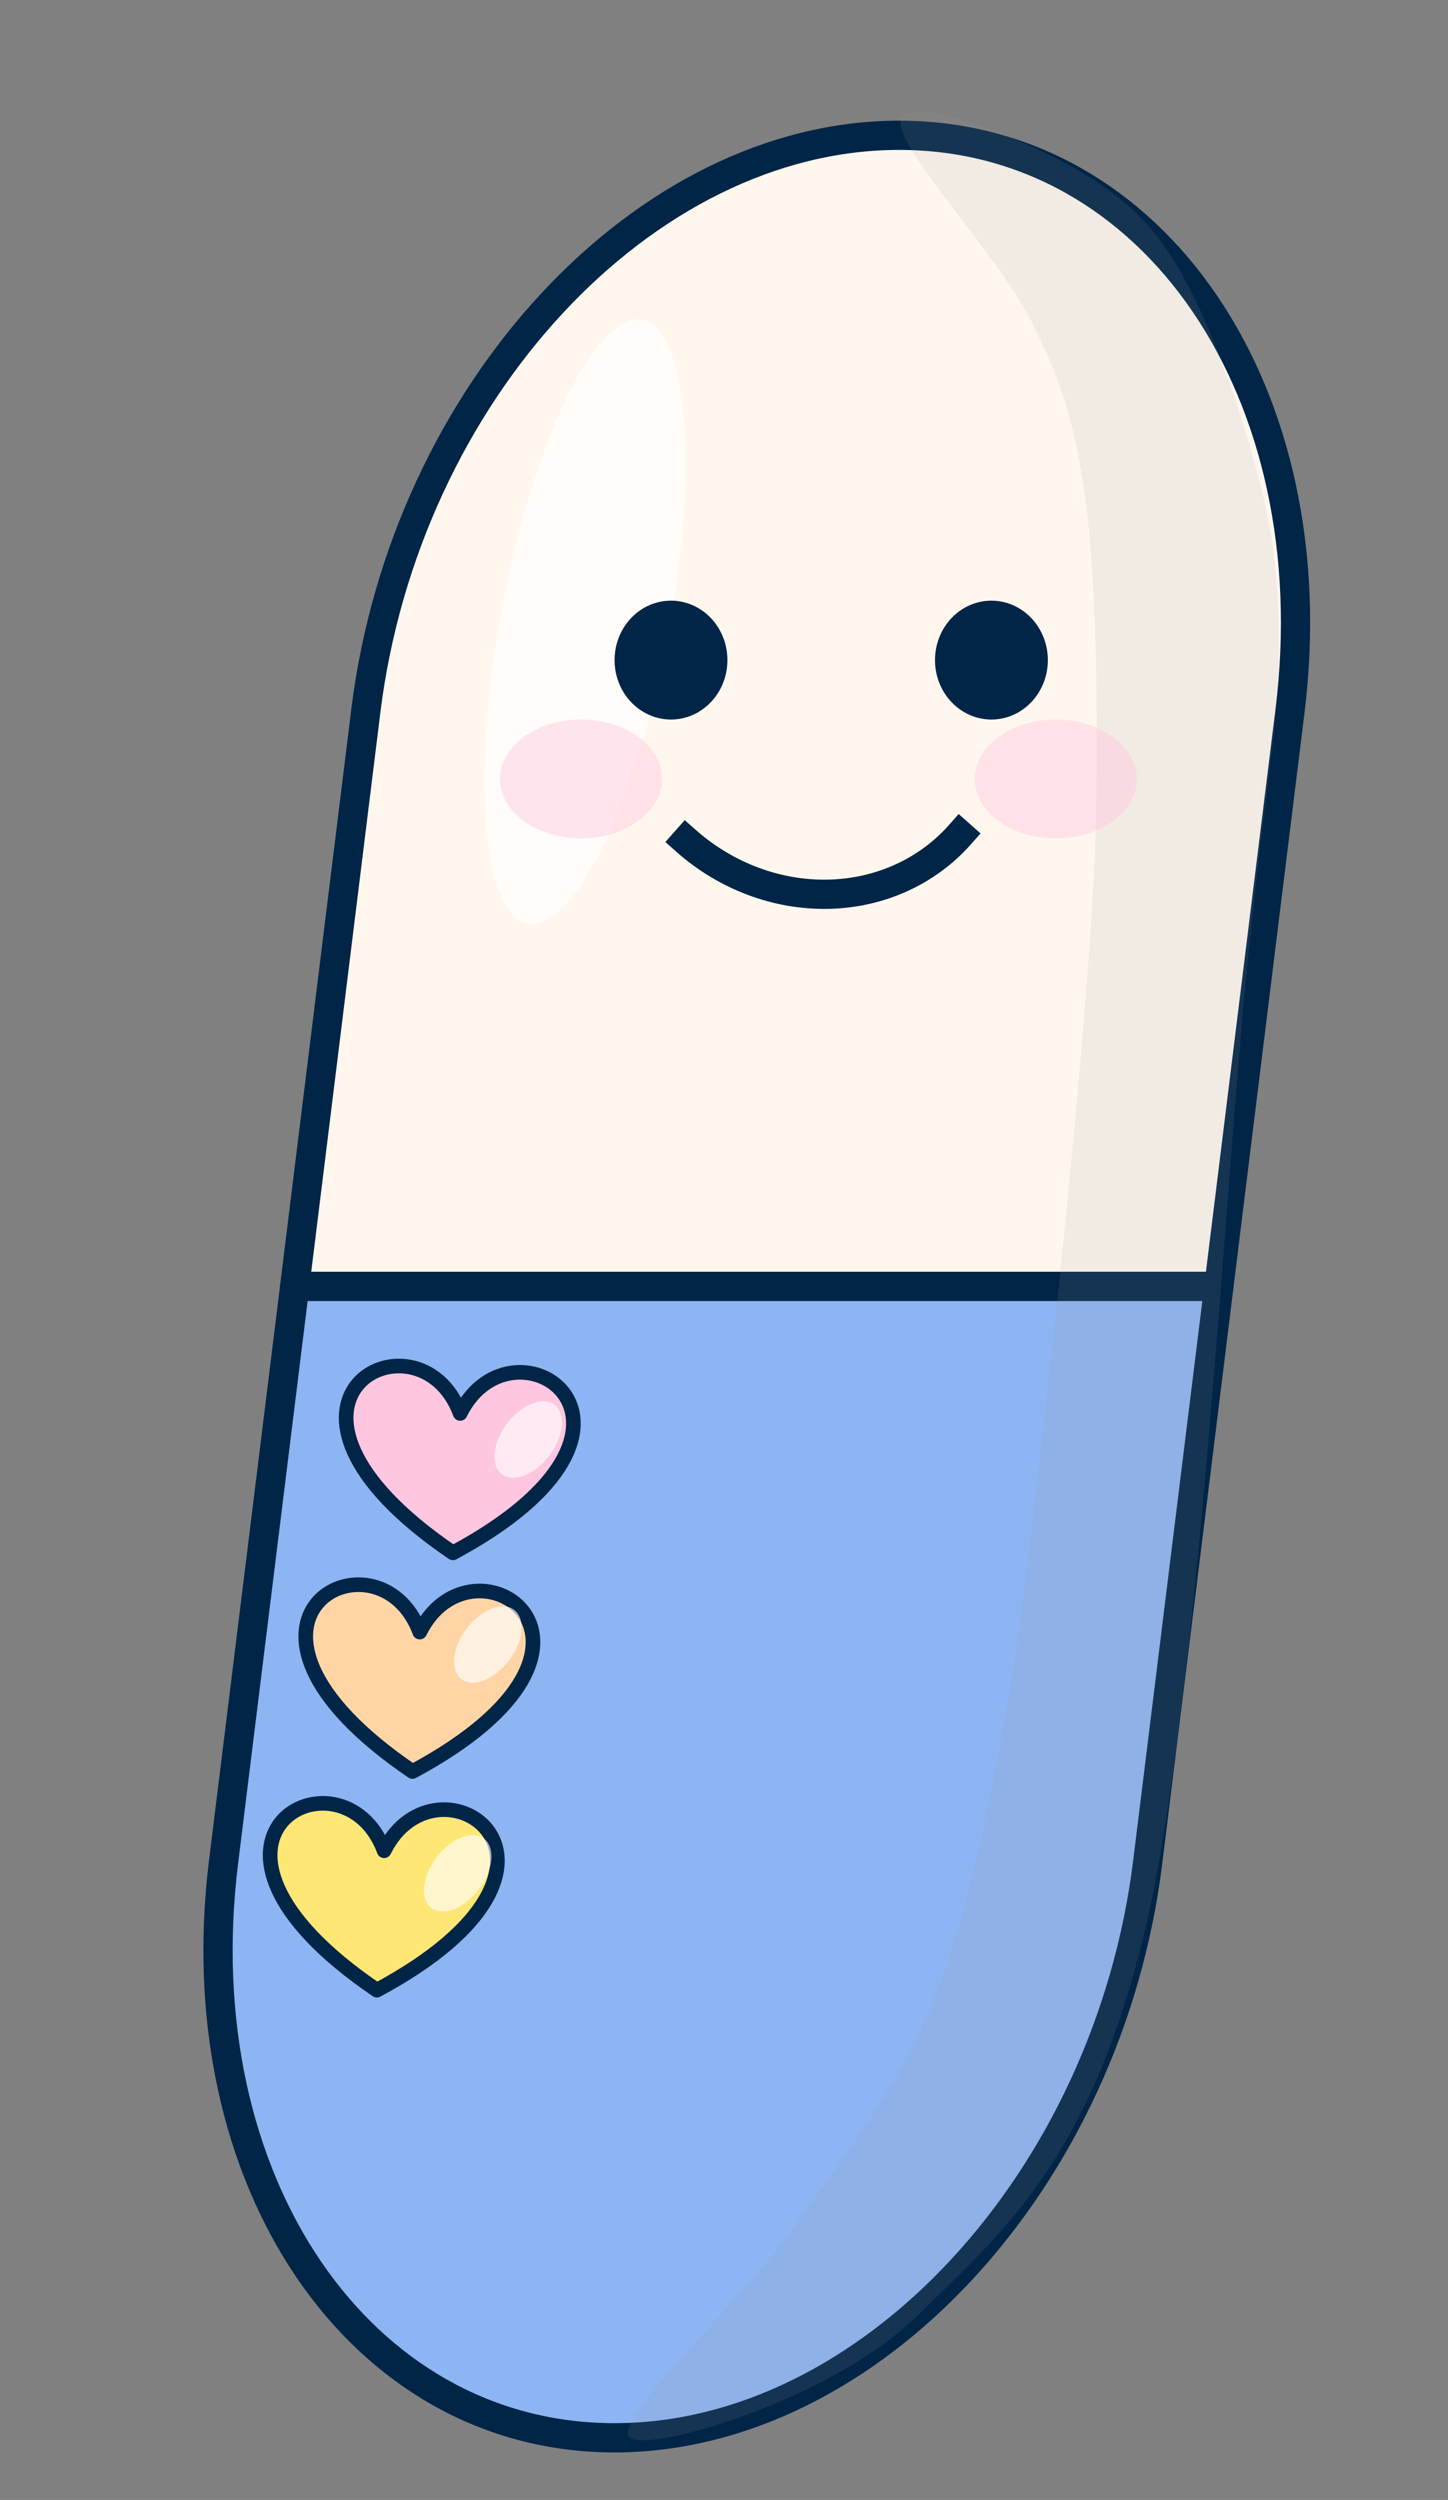 <svg version="1.1" viewBox="0.0 0.0 198.029 341.793" fill="none" stroke="none" stroke-linecap="square" stroke-miterlimit="10" xmlns:xlink="http://www.w3.org/1999/xlink" xmlns="http://www.w3.org/2000/svg"><rect x="0.0" y="0.0" width="198.029" height="341.793" fill="#808080" stroke="none"/><clipPath id="p.0"><path d="m0 0l198.029 0l0 341.793l-198.029 0l0 -341.793z" clip-rule="nonzero"/></clipPath><g clip-path="url(#p.0)"><path fill="#000000" fill-opacity="0.0" d="m0 0l198.029 0l0 341.793l-198.029 0z" fill-rule="evenodd"/><path fill="#000000" fill-opacity="0.0" d="m326.429 166.619l322.646 0l0 66.268l-322.646 0z" fill-rule="evenodd"/><path fill="#012547" d="m381.211 212.739l0 -28.844l0.047 0l14.641 20.797l-1.578 -0.297l14.609 -20.5l0.078 0l0 28.844l-3.703 0l0 -20.328l0.219 1.891l-10.547 14.922l-0.078 0l-10.703 -14.922l0.656 -1.734l0 20.172l-3.641 0zm35.834 -27.953l18.172 0l0 3.594l-14.422 0l0 8.516l12.875 0l0 3.594l-12.875 0l0 8.656l14.969 0l0 3.594l-18.719 0l0 -27.953zm25.204 27.953l0 -27.953l7.625 0q4.125 0 7.047 1.281q2.922 1.281 4.703 3.375q1.781 2.078 2.609 4.609q0.828 2.531 0.828 5.047q0 3.172 -1.109 5.688q-1.094 2.5 -3.031 4.281q-1.922 1.781 -4.422 2.734q-2.5 0.938 -5.281 0.938l-8.969 0zm3.75 -3.594l4.484 0q2.328 0 4.281 -0.688q1.953 -0.703 3.391 -2.016q1.453 -1.312 2.266 -3.219q0.812 -1.922 0.812 -4.359q0 -2.594 -0.859 -4.547q-0.844 -1.953 -2.312 -3.266q-1.469 -1.312 -3.328 -1.984q-1.844 -0.688 -3.891 -0.688l-4.844 0l0 20.766zm25.358 -24.359l3.75 0l0 27.953l-3.75 0l0 -27.953zm9.743 0l18.562 0l0 3.594l-7.5 0l0 24.359l-3.75 0l0 -24.359l-7.312 0l0 -3.594zm31.928 0q2.125 0 3.922 0.562q1.797 0.562 3.125 1.672q1.344 1.094 2.094 2.703q0.766 1.594 0.766 3.719q0 1.672 -0.484 3.266q-0.484 1.578 -1.609 2.875q-1.125 1.281 -2.922 2.078q-1.797 0.797 -4.422 0.797l-4.141 0l0 10.281l-3.75 0l0 -27.953l7.422 0zm0.391 14.078q1.656 0 2.75 -0.5q1.109 -0.5 1.734 -1.297q0.625 -0.797 0.891 -1.719q0.266 -0.938 0.266 -1.75q0 -0.844 -0.297 -1.75q-0.281 -0.906 -0.922 -1.672q-0.641 -0.781 -1.672 -1.281q-1.016 -0.516 -2.484 -0.516l-4.328 0l0 10.484l4.062 0zm4.594 2.125l7.312 11.75l-4.328 0l-7.422 -11.641l4.438 -0.109zm13.068 -16.203l3.75 0l0 27.953l-3.75 0l0 -27.953zm35.993 28.844l-21.609 -21.922l1.078 0.266l0.078 20.766l-3.75 0l0 -28.797l0.203 0l21.375 22.0l-0.891 -0.203l-0.078 -20.953l3.703 0l0 28.844l-0.109 0zm5.371 -0.891l12.219 -29.109l0.234 0l12.172 29.109l-4.297 0l-9.109 -23.234l2.656 -1.734l-10.203 24.969l-3.672 0zm7.156 -10.594l10.391 0l1.25 3.25l-12.719 0l1.078 -3.25z" fill-rule="nonzero"/><path fill="#fff7ee" d="m40.302 175.879l9.73 -78.691l0 0c5.374 -43.46 38.023 -78.691 72.925 -78.691c34.902 0 58.839 35.231 53.465 78.691l-9.73 78.691z" fill-rule="evenodd"/><path stroke="#012547" stroke-width="4.0" stroke-linejoin="round" stroke-linecap="butt" d="m40.302 175.879l9.73 -78.691l0 0c5.374 -43.46 38.023 -78.691 72.925 -78.691c34.902 0 58.839 35.231 53.465 78.691l-9.73 78.691z" fill-rule="evenodd"/><path fill="#8db4f3" d="m166.693 175.879l-9.732 78.708l0 0c-5.375 43.469 -38.025 78.708 -72.927 78.708c-34.902 0 -58.838 -35.239 -53.463 -78.708l9.732 -78.708z" fill-rule="evenodd"/><path stroke="#012547" stroke-width="4.0" stroke-linejoin="round" stroke-linecap="butt" d="m166.693 175.879l-9.732 78.708l0 0c-5.375 43.469 -38.025 78.708 -72.927 78.708c-34.902 0 -58.838 -35.239 -53.463 -78.708l9.732 -78.708z" fill-rule="evenodd"/><path fill="#999999" fill-opacity="0.132" d="m86.122 333.281c-2.78 -2.04 15.768 -19.191 22.567 -28.843c6.8 -9.652 13.575 -18.229 18.231 -29.07c4.656 -10.841 7.113 -22.951 9.705 -35.975c2.592 -13.025 3.918 -25.563 5.848 -42.172c1.93 -16.608 4.475 -41.84 5.73 -57.477c1.255 -15.637 1.794 -24.21 1.801 -36.344c0.007 -12.134 -0.249 -26.518 -1.758 -36.462c-1.51 -9.944 -3.118 -14.872 -7.299 -23.2c-4.182 -8.328 -17.62 -22.732 -17.791 -26.768c-0.171 -4.036 10.88 -0.052 16.765 2.554c5.885 2.605 13.44 6.373 18.545 13.078c5.105 6.705 9.346 17.996 12.085 27.152c2.739 9.156 4.323 15.98 4.351 27.786c0.028 11.806 -1.108 13.56 -4.184 43.05c-3.076 29.491 -6.714 102.88 -14.272 133.894c-7.559 31.015 -19.358 40.728 -31.079 52.195c-11.721 11.466 -36.466 18.643 -39.246 16.604z" fill-rule="evenodd"/><path fill="#ffffff" fill-opacity="0.635" d="m68.496 83.917l0 0c4.166 -22.831 12.697 -40.859 19.055 -40.268l0 0c3.053 0.284 5.186 4.912 5.931 12.865c0.744 7.953 0.038 18.581 -1.962 29.544l0 0c-4.166 22.831 -12.697 40.859 -19.055 40.268l0 0c-3.053 -0.284 -5.186 -4.912 -5.931 -12.865c-0.744 -7.953 -0.038 -18.581 1.962 -29.544z" fill-rule="evenodd"/><path fill="#012547" d="m84.049 90.248l0 0c0 -4.488 3.455 -8.126 7.717 -8.126l0 0c2.047 0 4.009 0.856 5.456 2.38c1.447 1.524 2.26 3.591 2.26 5.746l0 0c0 4.488 -3.455 8.126 -7.717 8.126l0 0c-4.262 0 -7.717 -3.638 -7.717 -8.126z" fill-rule="evenodd"/><path fill="#012547" d="m127.871 90.248l0 0c0 -4.488 3.455 -8.126 7.717 -8.126l0 0c2.047 0 4.009 0.856 5.456 2.38c1.447 1.524 2.26 3.591 2.26 5.746l0 0c0 4.488 -3.455 8.126 -7.717 8.126l0 0c-4.262 0 -7.717 -3.638 -7.717 -8.126z" fill-rule="evenodd"/><path fill="#000000" fill-opacity="0.0" d="m131.28 114.116l0 0c-4.482 5.058 -10.946 7.987 -17.972 8.144c-7.026 0.157 -14.038 -2.473 -19.492 -7.309l16.898 -19.071z" fill-rule="evenodd"/><path fill="#000000" fill-opacity="0.0" d="m131.28 114.116l0 0c-4.482 5.058 -10.946 7.987 -17.972 8.144c-7.026 0.157 -14.038 -2.473 -19.492 -7.309" fill-rule="evenodd"/><path stroke="#012547" stroke-width="4.0" stroke-linejoin="round" stroke-linecap="butt" d="m131.28 114.116l0 0c-4.482 5.058 -10.946 7.987 -17.972 8.144c-7.026 0.157 -14.038 -2.473 -19.492 -7.309" fill-rule="evenodd"/><path fill="#ffc6df" fill-opacity="0.44" d="m68.377 106.5l0 0c0 -4.488 4.964 -8.126 11.087 -8.126l0 0c6.123 0 11.087 3.638 11.087 8.126l0 0c0 4.488 -4.964 8.126 -11.087 8.126l0 0c-6.123 0 -11.087 -3.638 -11.087 -8.126z" fill-rule="evenodd"/><path fill="#ffc6df" fill-opacity="0.44" d="m133.308 106.5l0 0c0 -4.488 4.964 -8.126 11.087 -8.126l0 0c6.123 0 11.087 3.638 11.087 8.126l0 0c0 4.488 -4.964 8.126 -11.087 8.126l0 0c-6.123 0 -11.087 -3.638 -11.087 -8.126z" fill-rule="evenodd"/><path fill="#ffc6df" d="m62.931 193.242c7.196 -14.492 31.477 1.64 -0.992 19.063c-30.485 -20.703 -4.66 -34.224 0.992 -19.063z" fill-rule="evenodd"/><path stroke="#012547" stroke-width="2.0" stroke-linejoin="round" stroke-linecap="butt" d="m62.931 193.242c7.196 -14.492 31.477 1.64 -0.992 19.063c-30.485 -20.703 -4.66 -34.224 0.992 -19.063z" fill-rule="evenodd"/><path fill="#ffd5a6" d="m57.404 223.137c7.196 -14.492 31.477 1.64 -0.992 19.063c-30.485 -20.703 -4.66 -34.224 0.992 -19.063z" fill-rule="evenodd"/><path stroke="#012547" stroke-width="2.0" stroke-linejoin="round" stroke-linecap="butt" d="m57.404 223.137c7.196 -14.492 31.477 1.64 -0.992 19.063c-30.485 -20.703 -4.66 -34.224 0.992 -19.063z" fill-rule="evenodd"/><path fill="#ffe775" d="m52.535 253.032c7.196 -14.492 31.477 1.64 -0.992 19.063c-30.485 -20.703 -4.66 -34.224 0.992 -19.063z" fill-rule="evenodd"/><path stroke="#012547" stroke-width="2.0" stroke-linejoin="round" stroke-linecap="butt" d="m52.535 253.032c7.196 -14.492 31.477 1.64 -0.992 19.063c-30.485 -20.703 -4.66 -34.224 0.992 -19.063z" fill-rule="evenodd"/><path fill="#ffffff" fill-opacity="0.635" d="m69.041 195.052l0 0c1.844 -2.714 4.77 -4.124 6.535 -3.15l0 0c0.848 0.468 1.309 1.434 1.283 2.686c-0.027 1.252 -0.539 2.688 -1.424 3.991l0 0c-1.844 2.714 -4.77 4.124 -6.535 3.15l0 0c-1.766 -0.974 -1.702 -3.964 0.142 -6.677z" fill-rule="evenodd"/><path fill="#ffffff" fill-opacity="0.635" d="m63.514 223.074l0 0c1.844 -2.714 4.77 -4.124 6.535 -3.15l0 0c0.848 0.468 1.309 1.434 1.283 2.686c-0.027 1.252 -0.539 2.688 -1.424 3.991l0 0c-1.844 2.714 -4.77 4.124 -6.535 3.15l0 0c-1.766 -0.974 -1.702 -3.964 0.142 -6.677z" fill-rule="evenodd"/><path fill="#ffffff" fill-opacity="0.635" d="m59.394 254.358l0 0c1.844 -2.714 4.77 -4.124 6.535 -3.15l0 0c0.848 0.468 1.309 1.434 1.283 2.686c-0.027 1.252 -0.539 2.688 -1.424 3.991l0 0c-1.844 2.714 -4.77 4.124 -6.535 3.15l0 0c-1.766 -0.974 -1.702 -3.964 0.142 -6.677z" fill-rule="evenodd"/></g></svg>